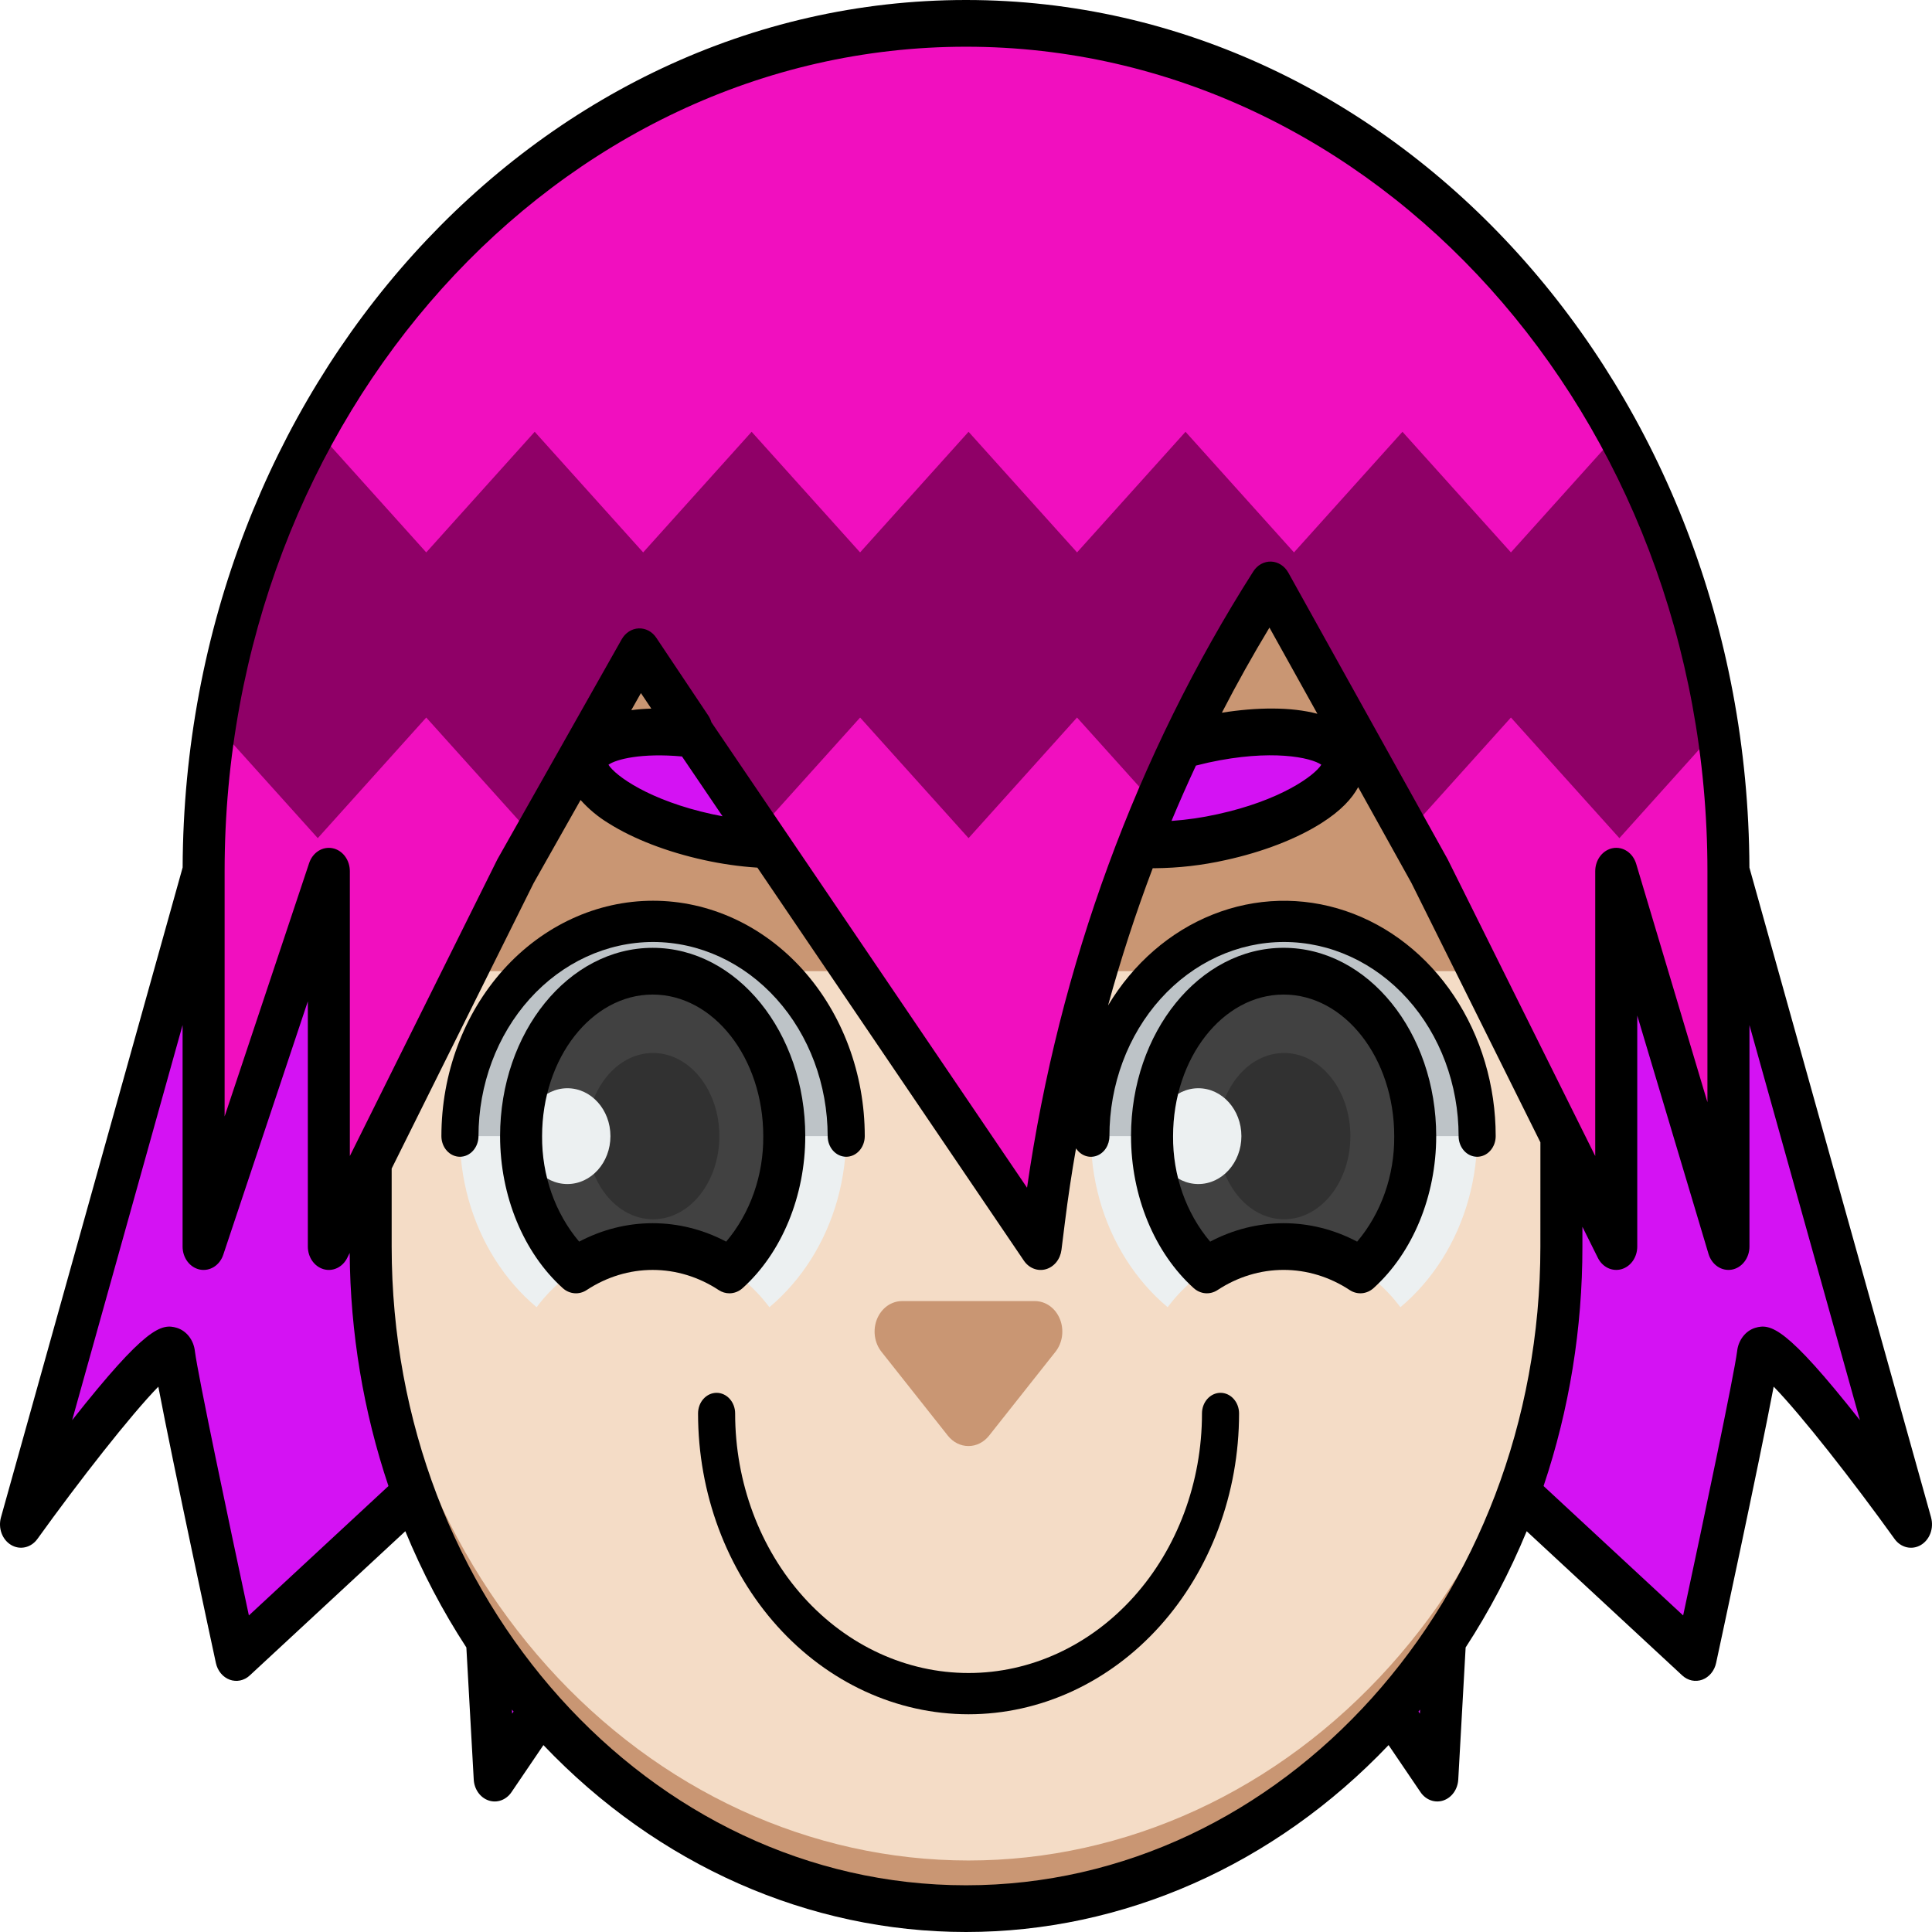 <svg width="77" height="77" viewBox="0 0 77 77" fill="none" xmlns="http://www.w3.org/2000/svg">
<path d="M8.216 34.722L0.938 60.754C0.938 60.754 6.85 52.524 7.041 53.988C7.231 55.453 9.52 66.06 9.52 66.06L19.055 57.219L19.818 70.867L31.272 53.989L13.207 34.722H8.216ZM68.988 34.722L76.266 60.754C76.266 60.754 70.354 52.524 70.163 53.988C69.972 55.453 67.684 66.06 67.684 66.06L58.148 57.219L57.385 70.867L45.931 53.989L63.996 34.722H68.988Z" fill="#D412F3"/>
<path d="M28.379 23.295H48.82C52.403 23.295 55.838 24.878 58.371 27.695C60.905 30.512 62.328 34.333 62.328 38.317V49.682C62.328 53.147 61.714 56.579 60.522 59.78C59.329 62.981 57.581 65.89 55.378 68.341C53.175 70.791 50.559 72.735 47.68 74.061C44.801 75.387 41.715 76.069 38.599 76.069C32.306 76.069 26.271 73.289 21.821 68.341C17.371 63.392 14.871 56.681 14.871 49.683V38.317C14.871 34.333 16.294 30.512 18.827 27.695C21.36 24.878 24.796 23.295 28.379 23.295Z" fill="#F4DCC6"/>
<path d="M48.82 23.295H28.379C24.796 23.295 21.36 24.878 18.827 27.695C16.294 30.512 14.871 34.333 14.871 38.316V38.706H62.328V38.316C62.328 34.333 60.905 30.512 58.371 27.695C55.838 24.878 52.403 23.295 48.82 23.295ZM38.599 74.15C32.306 74.15 26.271 71.37 21.821 66.421C17.371 61.473 14.871 54.761 14.871 47.763V49.683C14.871 53.148 15.485 56.579 16.677 59.78C17.869 62.982 19.617 65.891 21.821 68.341C24.024 70.791 26.64 72.735 29.519 74.061C32.398 75.387 35.483 76.069 38.599 76.069C44.892 76.069 50.928 73.289 55.378 68.341C59.828 63.392 62.328 56.681 62.328 49.683V47.763C62.328 51.228 61.714 54.659 60.522 57.86C59.329 61.062 57.581 63.971 55.378 66.421C53.175 68.871 50.559 70.815 47.68 72.141C44.801 73.467 41.715 74.15 38.599 74.15Z" fill="#C99673"/>
<path d="M21.387 52.1C21.953 51.343 22.662 50.734 23.464 50.316C24.266 49.899 25.14 49.682 26.025 49.682C26.911 49.682 27.785 49.899 28.587 50.316C29.388 50.734 30.097 51.343 30.664 52.1C31.951 51.019 32.901 49.515 33.378 47.801C33.855 46.087 33.837 44.25 33.324 42.549C32.811 40.847 31.831 39.368 30.521 38.321C29.211 37.273 27.639 36.709 26.025 36.709C24.412 36.709 22.839 37.273 21.53 38.321C20.22 39.368 19.24 40.847 18.727 42.549C18.214 44.25 18.195 46.087 18.672 47.801C19.15 49.515 20.099 51.019 21.387 52.1Z" fill="#ECF0F1"/>
<path d="M26.027 36.721C23.986 36.721 22.028 37.623 20.584 39.228C19.141 40.833 18.33 43.01 18.33 45.28H33.725C33.725 43.01 32.914 40.833 31.47 39.228C30.027 37.623 28.069 36.721 26.027 36.721Z" fill="#BDC3C7"/>
<path d="M22.97 50.615C23.896 50.005 24.952 49.683 26.028 49.683C27.104 49.683 28.16 50.005 29.086 50.615C30.409 49.421 31.273 47.48 31.273 45.281C31.273 41.65 28.924 38.708 26.028 38.708C23.132 38.708 20.784 41.651 20.784 45.281C20.784 47.48 21.648 49.421 22.97 50.615Z" fill="#414141"/>
<path d="M26.027 48.594C27.487 48.594 28.67 47.11 28.67 45.28C28.67 43.45 27.487 41.967 26.027 41.967C24.567 41.967 23.384 43.45 23.384 45.28C23.384 47.11 24.567 48.594 26.027 48.594Z" fill="#313131"/>
<path d="M51.174 36.721C49.133 36.721 47.175 37.623 45.731 39.228C44.288 40.833 43.477 43.01 43.477 45.28H58.872C58.872 43.01 58.061 40.833 56.617 39.228C55.174 37.623 53.216 36.721 51.174 36.721Z" fill="#BDC3C7"/>
<path d="M46.536 52.099C47.102 51.343 47.812 50.734 48.613 50.316C49.415 49.898 50.289 49.682 51.175 49.682C52.06 49.682 52.934 49.898 53.736 50.316C54.538 50.734 55.247 51.343 55.813 52.099C57.101 51.018 58.05 49.515 58.528 47.801C59.005 46.087 58.986 44.249 58.473 42.548C57.961 40.847 56.98 39.368 55.67 38.32C54.361 37.272 52.788 36.708 51.175 36.708C49.561 36.708 47.988 37.272 46.679 38.32C45.369 39.368 44.389 40.847 43.876 42.548C43.363 44.249 43.344 46.087 43.821 47.801C44.299 49.515 45.248 51.018 46.536 52.099Z" fill="#ECF0F1"/>
<path d="M51.142 36.721C49.101 36.721 47.143 37.623 45.7 39.228C44.256 40.833 43.445 43.01 43.445 45.28H58.84C58.84 43.01 58.029 40.833 56.585 39.228C55.142 37.623 53.184 36.721 51.142 36.721Z" fill="#BDC3C7"/>
<path d="M48.115 50.615C49.041 50.005 50.097 49.683 51.173 49.683C52.249 49.683 53.305 50.005 54.231 50.615C55.554 49.421 56.417 47.48 56.417 45.281C56.417 41.65 54.069 38.708 51.173 38.708C48.276 38.708 45.928 41.651 45.928 45.281C45.928 47.48 46.792 49.421 48.115 50.615Z" fill="#414141"/>
<path d="M51.176 48.594C52.636 48.594 53.819 47.11 53.819 45.28C53.819 43.45 52.636 41.967 51.176 41.967C49.716 41.967 48.533 43.45 48.533 45.28C48.533 47.11 49.716 48.594 51.176 48.594Z" fill="#313131"/>
<path d="M22.613 47.19C23.561 47.19 24.329 46.335 24.329 45.281C24.329 44.227 23.561 43.372 22.613 43.372C21.665 43.372 20.896 44.227 20.896 45.281C20.896 46.335 21.665 47.19 22.613 47.19Z" fill="#ECF0F1"/>
<path d="M47.76 47.19C48.708 47.19 49.476 46.335 49.476 45.281C49.476 44.227 48.708 43.372 47.76 43.372C46.812 43.372 46.043 44.227 46.043 45.281C46.043 46.335 46.812 47.19 47.76 47.19Z" fill="#ECF0F1"/>
<path d="M39.418 57.22L42.067 53.873C42.206 53.697 42.296 53.481 42.327 53.25C42.358 53.019 42.329 52.783 42.242 52.57C42.156 52.357 42.016 52.176 41.839 52.049C41.662 51.923 41.457 51.855 41.246 51.855H35.95C35.74 51.855 35.534 51.923 35.357 52.049C35.181 52.176 35.041 52.357 34.954 52.569C34.867 52.782 34.838 53.019 34.869 53.25C34.9 53.481 34.99 53.697 35.129 53.873L37.778 57.22C37.88 57.349 38.007 57.453 38.148 57.524C38.289 57.596 38.443 57.632 38.598 57.632C38.753 57.632 38.907 57.596 39.048 57.524C39.19 57.453 39.316 57.349 39.418 57.22Z" fill="#C99673"/>
<path d="M48.78 33.365C51.645 32.739 53.815 31.363 53.626 30.29C53.436 29.217 50.96 28.855 48.094 29.48C45.228 30.106 43.058 31.483 43.248 32.556C43.437 33.628 45.914 33.99 48.78 33.365Z" fill="#D412F3"/>
<path d="M33.857 32.554C34.047 31.481 31.877 30.105 29.011 29.479C26.145 28.853 23.669 29.216 23.479 30.288C23.29 31.361 25.46 32.738 28.326 33.363C31.191 33.989 33.668 33.627 33.857 32.554Z" fill="#D412F3"/>
<path d="M38.6 0.931C30.541 0.931 22.812 4.491 17.114 10.828C11.415 17.165 8.214 25.759 8.214 34.721V49.682L13.206 34.721V49.682L20.645 34.721L25.587 25.975L27.658 29.075H27.601L31.43 34.72L41.574 49.68L41.712 48.578C42.853 39.473 45.947 30.806 50.733 23.311L57.076 34.72L64.515 49.68V34.72L68.986 49.68V34.72C68.986 25.758 65.784 17.164 60.086 10.828C54.387 4.491 46.659 0.931 38.6 0.931Z" fill="#F10FBF"/>
<path d="M56.173 33.094L60.218 28.597L64.541 33.404L68.54 28.957C67.908 24.855 66.594 20.919 64.668 17.35L64.541 17.209L60.218 22.016L55.895 17.209L51.572 22.016L47.249 17.209L42.926 22.016L38.602 17.209L34.279 22.016L29.956 17.209L25.633 22.016L21.311 17.209L16.988 22.016L12.665 17.209L12.537 17.35C10.611 20.919 9.298 24.855 8.665 28.957L12.665 33.404L16.988 28.597L21.311 33.404L21.527 33.164L25.588 25.976L27.659 29.076H27.603L30.288 33.036L34.28 28.598L38.602 33.404L42.925 28.597L46.107 32.135C47.41 29.047 48.959 26.095 50.734 23.313L56.173 33.094Z" fill="#8F0067"/>
<path d="M26.028 37.543C27.873 37.545 29.642 38.361 30.946 39.812C32.251 41.263 32.985 43.229 32.987 45.281C32.987 45.499 33.065 45.708 33.203 45.862C33.342 46.016 33.53 46.103 33.726 46.103C33.922 46.103 34.11 46.016 34.248 45.862C34.387 45.708 34.465 45.499 34.465 45.281C34.465 42.793 33.576 40.407 31.994 38.647C30.412 36.888 28.266 35.899 26.028 35.899C23.791 35.899 21.645 36.888 20.063 38.647C18.481 40.407 17.592 42.793 17.592 45.281C17.592 45.499 17.67 45.708 17.808 45.862C17.947 46.016 18.135 46.103 18.331 46.103C18.527 46.103 18.715 46.016 18.853 45.862C18.992 45.708 19.07 45.499 19.07 45.281C19.072 43.229 19.806 41.263 21.11 39.812C22.415 38.361 24.183 37.545 26.028 37.543ZM48.644 55.511C48.448 55.511 48.26 55.598 48.121 55.752C47.983 55.906 47.905 56.115 47.905 56.333C47.905 59.077 46.925 61.708 45.18 63.648C43.435 65.588 41.069 66.678 38.602 66.678C36.134 66.678 33.768 65.588 32.023 63.648C30.279 61.708 29.299 59.077 29.299 56.333C29.299 56.115 29.221 55.906 29.082 55.752C28.944 55.598 28.756 55.511 28.56 55.511C28.364 55.511 28.176 55.598 28.037 55.752C27.898 55.906 27.821 56.115 27.821 56.333C27.821 59.513 28.956 62.562 30.978 64.81C33 67.059 35.742 68.322 38.602 68.322C41.461 68.322 44.203 67.059 46.225 64.81C48.247 62.562 49.383 59.513 49.383 56.333C49.383 56.115 49.305 55.906 49.166 55.752C49.028 55.598 48.84 55.511 48.644 55.511Z" fill="black"/>
<path d="M76.964 60.479L69.723 34.578C69.653 15.498 55.675 0 38.501 0C21.328 0 7.351 15.496 7.279 34.574L0.037 60.479C-0.02 60.686 -0.011 60.909 0.063 61.109C0.138 61.31 0.273 61.475 0.445 61.576C0.618 61.678 0.816 61.709 1.007 61.665C1.198 61.621 1.369 61.505 1.491 61.335C3.168 59.002 5.21 56.395 6.31 55.266C6.9 58.373 8.524 65.906 8.604 66.277C8.637 66.431 8.705 66.573 8.801 66.69C8.898 66.807 9.019 66.894 9.154 66.944C9.29 66.994 9.434 67.004 9.574 66.975C9.714 66.945 9.845 66.877 9.954 66.775L16.154 61.027C16.826 62.656 17.641 64.208 18.587 65.66L18.881 70.925C18.891 71.115 18.954 71.296 19.06 71.445C19.167 71.594 19.311 71.703 19.475 71.758C19.639 71.813 19.814 71.811 19.977 71.751C20.139 71.692 20.282 71.579 20.385 71.427L21.658 69.551C26.211 74.335 32.236 77 38.5 77C44.763 77 50.789 74.335 55.342 69.551L56.615 71.427C56.718 71.579 56.861 71.692 57.023 71.751C57.186 71.81 57.361 71.813 57.524 71.758C57.688 71.703 57.833 71.594 57.939 71.445C58.046 71.296 58.108 71.114 58.119 70.924L58.413 65.66C59.359 64.208 60.173 62.656 60.846 61.027L67.046 66.775C67.155 66.876 67.286 66.945 67.426 66.975C67.566 67.004 67.71 66.993 67.845 66.944C67.98 66.894 68.102 66.806 68.198 66.69C68.295 66.573 68.363 66.431 68.396 66.277C68.476 65.904 70.1 58.373 70.69 55.265C71.79 56.395 73.832 59.001 75.509 61.336C75.63 61.505 75.802 61.622 75.993 61.666C76.184 61.71 76.382 61.679 76.555 61.577C76.727 61.476 76.862 61.31 76.937 61.11C77.011 60.91 77.02 60.687 76.963 60.479L76.964 60.479ZM8.952 34.721C8.952 16.603 22.208 1.862 38.501 1.862C54.795 1.862 68.05 16.603 68.05 34.721V43.929L65.21 34.428C65.147 34.218 65.02 34.04 64.85 33.925C64.68 33.81 64.478 33.767 64.282 33.802C64.085 33.838 63.907 33.95 63.778 34.118C63.649 34.286 63.578 34.5 63.578 34.721V46.074L57.709 34.271C57.703 34.258 57.696 34.245 57.689 34.232L51.346 22.823C51.273 22.693 51.172 22.584 51.053 22.507C50.933 22.43 50.798 22.387 50.66 22.382C50.522 22.378 50.385 22.411 50.261 22.479C50.138 22.547 50.031 22.648 49.951 22.774C45.293 30.085 42.208 38.489 40.933 47.337L28.353 28.785C28.325 28.69 28.284 28.601 28.23 28.52L26.158 25.42C26.077 25.298 25.971 25.201 25.848 25.135C25.725 25.07 25.59 25.039 25.454 25.045C25.318 25.051 25.185 25.093 25.067 25.169C24.949 25.245 24.85 25.352 24.777 25.48L19.836 34.226C19.828 34.241 19.819 34.256 19.812 34.271L13.943 46.074V34.721C13.943 34.503 13.874 34.292 13.748 34.124C13.622 33.957 13.447 33.844 13.254 33.806C13.061 33.767 12.861 33.805 12.691 33.913C12.52 34.022 12.389 34.193 12.321 34.398L8.952 44.496V34.721ZM52.661 30.479C52.386 30.914 51.042 31.901 48.522 32.451C47.917 32.585 47.305 32.675 46.69 32.718C47.001 31.975 47.325 31.239 47.664 30.512C47.824 30.471 47.988 30.431 48.159 30.393C50.679 29.843 52.258 30.192 52.661 30.479V30.479ZM48.698 28.405C49.294 27.25 49.926 26.12 50.594 25.013L52.505 28.448C51.459 28.169 50.09 28.184 48.698 28.405ZM27.181 30.149L28.797 32.532C28.663 32.508 28.528 32.481 28.389 32.451C25.868 31.901 24.524 30.914 24.25 30.479C24.56 30.257 25.576 30.002 27.181 30.149V30.149ZM25.16 28.303L25.544 27.623L25.958 28.242C25.682 28.25 25.415 28.27 25.16 28.303V28.303ZM9.919 64.384C9.096 60.54 7.897 54.845 7.768 53.855C7.745 53.639 7.664 53.434 7.537 53.268C7.409 53.102 7.24 52.982 7.051 52.922C6.432 52.736 5.808 52.889 2.893 56.579C2.887 56.587 2.881 56.594 2.875 56.602L7.277 40.853V49.682C7.277 49.901 7.346 50.112 7.472 50.28C7.598 50.447 7.773 50.56 7.966 50.599C8.16 50.637 8.359 50.599 8.53 50.491C8.7 50.383 8.831 50.211 8.899 50.006L12.269 39.908V49.682C12.269 49.889 12.331 50.089 12.444 50.253C12.558 50.416 12.717 50.532 12.897 50.584C13.077 50.636 13.267 50.619 13.437 50.538C13.608 50.456 13.749 50.314 13.839 50.133L13.937 49.935C13.96 53.109 14.483 56.253 15.482 59.226L9.919 64.384ZM20.412 68.297L20.403 68.136C20.425 68.162 20.447 68.188 20.469 68.214L20.412 68.297ZM56.589 68.297L56.532 68.214C56.554 68.188 56.576 68.162 56.598 68.136L56.589 68.297ZM61.392 49.682C61.392 63.719 51.123 75.138 38.501 75.138C25.879 75.138 15.61 63.718 15.61 49.682V46.573L21.268 35.196L23.139 31.884C23.466 32.248 23.838 32.558 24.244 32.804C25.236 33.434 26.594 33.958 28.067 34.279C28.766 34.433 29.474 34.534 30.186 34.58L40.807 50.244C40.907 50.391 41.043 50.502 41.2 50.562C41.356 50.623 41.525 50.631 41.686 50.584C41.846 50.538 41.99 50.44 42.101 50.303C42.211 50.165 42.282 49.994 42.305 49.812L42.443 48.709C42.566 47.725 42.713 46.745 42.885 45.769C42.977 45.908 43.106 46.012 43.254 46.065C43.403 46.118 43.562 46.117 43.71 46.063C43.857 46.009 43.986 45.904 44.077 45.764C44.168 45.623 44.217 45.454 44.216 45.281C44.216 43.229 44.949 41.261 46.254 39.81C47.559 38.359 49.329 37.543 51.174 37.543C53.02 37.543 54.79 38.359 56.095 39.81C57.4 41.261 58.133 43.229 58.133 45.281C58.133 45.499 58.211 45.708 58.349 45.862C58.488 46.017 58.676 46.103 58.872 46.103C59.068 46.103 59.256 46.017 59.394 45.862C59.533 45.708 59.611 45.499 59.611 45.281C59.611 43.269 59.029 41.309 57.951 39.693C56.873 38.076 55.356 36.888 53.624 36.304C51.892 35.72 50.037 35.771 48.333 36.45C46.629 37.128 45.167 38.398 44.162 40.072C44.671 38.216 45.265 36.39 45.942 34.602C45.971 34.602 45.998 34.603 46.027 34.603C46.973 34.595 47.917 34.487 48.845 34.279C50.319 33.958 51.675 33.434 52.667 32.804C53.444 32.312 53.889 31.822 54.13 31.371L56.254 35.193L61.393 45.528L61.392 49.682ZM74.109 56.579C71.193 52.889 70.569 52.735 69.951 52.922C69.761 52.981 69.592 53.102 69.465 53.268C69.337 53.434 69.256 53.638 69.233 53.855C69.104 54.845 67.905 60.541 67.082 64.384L61.519 59.226C62.545 56.173 63.07 52.94 63.067 49.682V48.893L63.683 50.132C63.773 50.313 63.914 50.455 64.085 50.537C64.255 50.618 64.445 50.635 64.625 50.583C64.805 50.531 64.964 50.415 65.078 50.252C65.191 50.089 65.253 49.888 65.253 49.682V40.474L68.093 49.975C68.156 50.185 68.284 50.364 68.454 50.478C68.624 50.593 68.825 50.636 69.022 50.601C69.218 50.566 69.396 50.454 69.525 50.285C69.654 50.117 69.725 49.903 69.725 49.682V40.855L74.127 56.601L74.109 56.579Z" fill="black"/>
<path d="M29.07 51.545C29.262 51.545 29.449 51.472 29.598 51.337C31.161 49.927 32.094 47.662 32.094 45.281C32.094 41.142 29.366 37.776 26.012 37.776C22.659 37.776 19.931 41.143 19.931 45.281C19.931 47.662 20.864 49.927 22.427 51.337C22.559 51.457 22.722 51.528 22.892 51.542C23.062 51.557 23.233 51.513 23.38 51.416C24.177 50.891 25.086 50.613 26.012 50.613C26.939 50.613 27.848 50.891 28.645 51.416C28.774 51.501 28.921 51.545 29.07 51.545ZM23.083 49.486C22.121 48.348 21.592 46.842 21.605 45.281C21.605 42.169 23.582 39.638 26.012 39.638C28.442 39.638 30.42 42.17 30.42 45.281C30.433 46.842 29.904 48.348 28.942 49.486C28.026 49.002 27.026 48.751 26.012 48.751C24.999 48.751 23.998 49.002 23.083 49.486ZM51.159 37.775C47.805 37.775 45.077 41.142 45.077 45.28C45.077 47.661 46.01 49.926 47.573 51.336C47.706 51.456 47.868 51.528 48.038 51.542C48.209 51.556 48.379 51.512 48.526 51.415C49.323 50.89 50.232 50.612 51.159 50.612C52.085 50.612 52.995 50.89 53.792 51.415C53.939 51.512 54.109 51.556 54.279 51.542C54.45 51.528 54.612 51.456 54.745 51.336C56.307 49.926 57.24 47.661 57.24 45.28C57.241 41.142 54.513 37.775 51.159 37.775ZM54.089 49.486C53.174 49.002 52.173 48.751 51.16 48.751C50.147 48.751 49.146 49.002 48.231 49.486C47.269 48.348 46.739 46.842 46.753 45.281C46.753 42.169 48.73 39.638 51.16 39.638C53.59 39.638 55.567 42.17 55.567 45.281C55.581 46.842 55.051 48.348 54.089 49.486Z" fill="black"/>
</svg>

